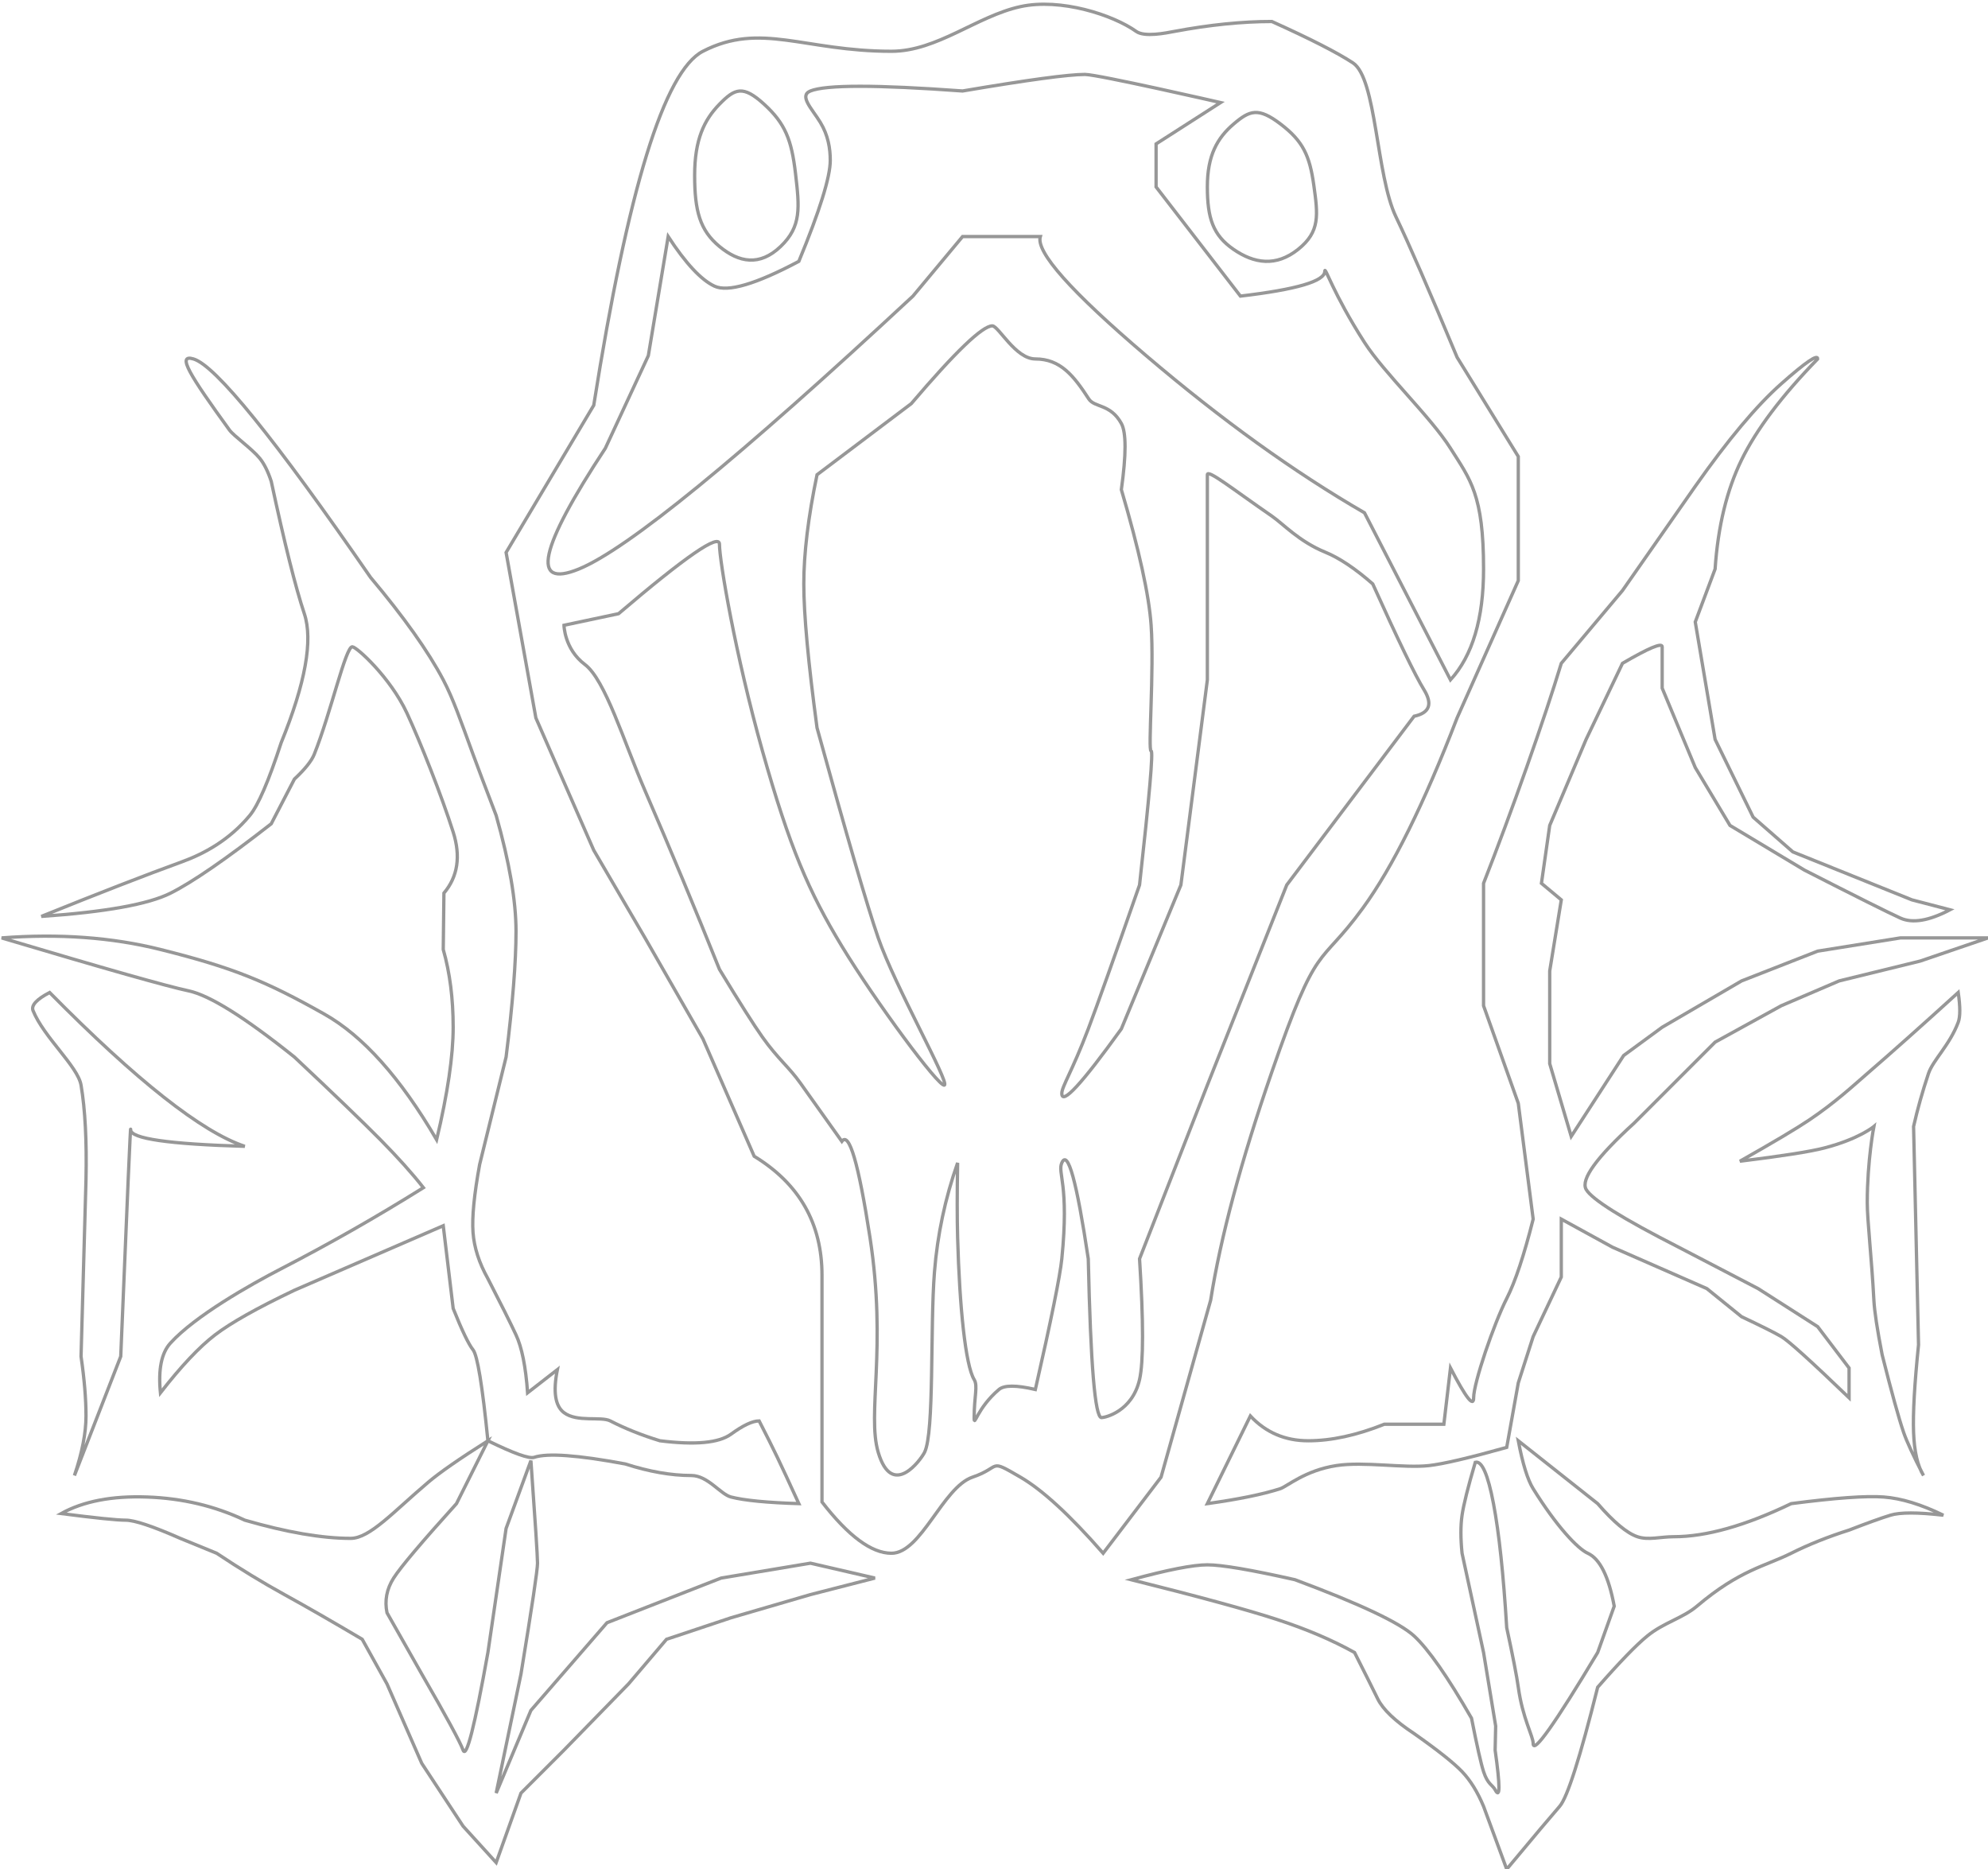 <?xml version="1.0" encoding="UTF-8"?>
<svg width="601px" height="565px" viewBox="0 0 601 565" version="1.1" xmlns="http://www.w3.org/2000/svg" xmlns:xlink="http://www.w3.org/1999/xlink">
    <!-- Generator: Sketch 54.1 (76490) - https://sketchapp.com -->
    <title>Miskatonicmuseum</title>
    <desc>Created with Sketch.</desc>
    <g id="Page-1" stroke="none" stroke-width="1" fill="none" fill-rule="evenodd">
        <g id="Miskatonicmuseum" transform="translate(0.5, 1.282)" stroke="#979797">
            <path d="M212,14.218 C229.5,5.218 242.5,14.218 269,14.218 C282.802,14.218 294.806,3.592 308,0.718 C320.139,-1.926 336,3.218 343,8.218 C345.524,10.021 352.006,8.686 354.5,8.218 C365.167,6.218 375,5.218 384,5.218 C395.557,10.425 403.724,14.592 408.5,17.718 C415.664,22.407 415.5,51.718 421.5,64.218 C425.5,72.551 431.667,86.718 440,106.718 L458.5,136.718 L458.5,174.218 L440,215.718 C430,241.718 420.5,260.885 411.5,273.218 C398,291.718 398,282.218 384,322.718 C374.667,349.718 368.5,372.718 365.5,391.718 L350.5,445.218 L333,468.218 C322.99,456.761 314.656,449.094 308,445.218 C298.016,439.404 302.485,442.157 293.5,445.218 C284.515,448.279 278,468.218 269,468.218 C263,468.218 256,463.051 248,452.718 C248,422.718 248,399.885 248,384.218 C248,368.551 241.167,356.551 227.5,348.218 L212,312.718 L194.5,282.218 L179,255.718 L161.5,215.718 L152.5,165.718 L179,121.218 C189.333,55.885 200.333,20.218 212,14.218 Z" id="Path"></path>
            <path d="M230.5,30.218 C236.912,36.073 238.815,41.027 240,51.218 C241.185,61.409 241.839,67.155 235.5,73.218 C229.161,79.281 222.904,78.1 217,73.218 C211.096,68.336 209.5,62.468 209.5,51.718 C209.5,40.968 212.352,34.977 217,30.218 C221.648,25.459 224.088,24.364 230.5,30.218 Z" id="Path-2"></path>
            <path d="M386.66,36.232 C393.427,41.387 395.435,45.749 396.685,54.722 C397.936,63.696 398.626,68.755 391.937,74.094 C385.248,79.432 378.645,78.392 372.414,74.094 C366.184,69.795 364.5,64.628 364.5,55.163 C364.5,45.697 367.509,40.422 372.414,36.232 C377.32,32.042 379.894,31.077 386.66,36.232 Z" id="eye3"></path>
            <path d="M174.5,170.718 C189.167,164.718 222.833,137.218 275.5,88.218 L290.5,70.218 L314,70.218 C312.598,74.847 323.265,86.847 346,106.218 C368.735,125.589 390.735,141.423 412,153.718 L438,204.218 C444.667,196.888 448,185.721 448,170.718 C448,148.213 444,143.718 438,134.218 C432,124.718 418.006,111.57 412,102.218 C402.461,87.366 400,78.877 400,80.718 C400,83.718 391.5,86.218 374.5,88.218 L349,55.218 L349,42.218 C362,33.885 368.5,29.718 368.5,29.718 C368.5,29.718 331.377,21.218 327.5,21.218 C322.5,21.218 310.167,22.885 290.5,26.218 C264.507,24.325 249.173,24.325 244.5,26.218 C240.921,27.668 245.038,31.653 247.5,35.718 C249.861,39.616 250.5,43.547 250.5,47.218 C250.5,52.218 247.333,62.385 241,77.718 C228.034,84.601 219.534,87.101 215.5,85.218 C211.466,83.336 206.799,78.336 201.5,70.218 L195.5,106.218 L182.5,134.218 C162.5,164.551 159.833,176.718 174.5,170.718 Z" id="Path-3"></path>
            <path d="M299.5,97.218 C296.5,97.218 288.333,105.051 275,120.718 L246.5,142.218 C243.833,154.996 242.5,165.996 242.5,175.218 C242.5,184.44 243.833,198.94 246.5,218.718 C255.5,251.385 261.667,272.551 265,282.218 C270,296.718 286.678,326.073 285,326.718 C283.322,327.364 264,301.218 254,284.718 C244,268.218 238.215,254.9 230,225.718 C221.785,196.536 217,168.218 217,163.218 C217,159.885 206.833,166.885 186.5,184.218 C175.5,186.551 170,187.718 170,187.718 C170,187.718 170.099,194.894 176.3,199.556 C182.5,204.218 188.022,222.748 194.5,237.718 C202.216,255.55 209.716,273.55 217,291.718 C223.088,301.761 227.422,308.595 230,312.218 C234.69,318.81 238,321.218 241.516,326.174 C245.672,332.029 249.833,337.878 254,343.718 C256.215,340.674 259.048,350.341 262.5,372.718 C267.678,406.284 261.542,426.071 265,437.718 C269.226,451.954 277.9,439.918 279,437.718 C282,431.718 280.657,400.1 282,383.218 C282.895,371.964 285.229,360.964 289,350.218 C288.841,359.419 288.841,366.919 289,372.718 C289.579,393.814 291.376,411.395 294,415.718 C295.179,417.662 294,420.718 294,427.218 C294,430.428 294.734,424.469 301.5,418.718 C303.079,417.376 306.746,417.376 312.5,418.718 C317.305,397.602 319.972,384.435 320.5,379.218 C322.786,356.626 319.148,353.302 320.5,350.218 C322.32,346.066 324.987,355.733 328.5,379.218 C329.205,411.218 330.539,427.218 332.5,427.218 C333.578,427.218 341.792,425.378 344,415.718 C345.207,410.437 345.207,398.27 344,379.218 L364.5,326.718 L388.5,266.218 L427,215.218 C431.667,214.218 432.667,211.551 430,207.218 C427.333,202.885 422.167,192.218 414.5,175.218 C409.167,170.551 404.369,167.348 400.107,165.608 C392.241,162.397 387.408,157.067 384,154.718 C372.093,146.509 364.5,140.425 364.5,142.218 C364.5,145.218 364.5,165.885 364.5,204.218 L356.5,266.218 L338.5,309.718 C326.5,326.385 320.5,332.885 320.5,329.218 C320.5,327.159 323.561,322.707 328.5,309.718 C331.072,302.956 336.238,288.456 344,266.218 C347,239.218 348.167,225.718 347.5,225.718 C346.5,225.718 348.454,201.425 347.5,187.718 C346.864,178.58 343.864,164.914 338.5,146.718 C339.992,136.086 339.992,129.42 338.5,126.718 C335.194,120.734 330.374,121.968 328.653,119.306 C324.045,112.179 320,107.218 312.5,107.218 C306.5,107.218 301.353,97.218 299.5,97.218 Z" id="Path-4"></path>
            <path d="M58,107.218 C64.667,109.218 82.5,131.218 111.5,173.218 C121.6,185.233 128.934,195.566 133.5,204.218 C136.486,209.877 138.858,216.77 142.5,226.718 C143.785,230.227 146.118,236.393 149.5,245.218 C153.5,259.329 155.5,270.996 155.5,280.218 C155.5,289.44 154.5,302.107 152.5,318.218 L144.5,350.718 C142.836,359.815 142.169,366.648 142.5,371.218 C142.831,375.788 144.331,380.454 147,385.218 C150.894,392.761 153.727,398.427 155.5,402.218 C157.273,406.009 158.44,411.842 159,419.718 L168,412.718 C166.667,419.385 167.333,423.718 170,425.718 C174,428.718 181.189,426.771 184,428.218 C188.48,430.524 193.48,432.524 199,434.218 C209.667,435.551 216.833,434.885 220.5,432.218 C224.167,429.551 227,428.218 229,428.218 C231.224,432.547 233.058,436.213 234.5,439.218 C235.942,442.223 238.109,446.89 241,453.218 C231.415,452.925 224.581,452.259 220.5,451.218 C217.295,450.401 213.5,444.718 208.5,444.718 C202.407,444.718 195.741,443.551 188.5,441.218 C174.167,438.551 165,437.885 161,439.218 C159.505,439.717 154.838,438.05 147,434.218 C145.333,417.551 143.833,408.385 142.5,406.718 C141.167,405.051 139.167,400.885 136.5,394.218 L133.5,369.218 L88.5,388.718 C77.251,394.081 69.251,398.581 64.5,402.218 C59.749,405.855 54.249,411.688 48,419.718 C47.3,412.701 48.3,407.701 51,404.718 C58.429,396.511 75.116,387.064 84.5,382.218 C99.001,374.731 113.334,366.564 127.5,357.718 C124.089,353.375 119.756,348.542 114.5,343.218 C109.244,337.895 100.577,329.561 88.5,318.218 C73.5,306.218 62.833,299.551 56.5,298.218 C50.167,296.885 31.333,291.551 0,282.218 C17.333,280.885 33.333,282.051 48,285.718 C70,291.218 79.914,295.319 97.5,305.218 C109.224,311.817 120.558,324.484 131.5,343.218 C134.833,329.218 136.5,317.885 136.5,309.218 C136.5,300.551 135.5,292.718 133.5,285.718 L133.703,268.681 C137.901,263.706 138.833,257.551 136.5,250.218 C133,239.218 126.607,223.05 122.5,214.218 C117.507,203.482 107.28,194.218 106,194.218 C103.977,194.218 99.5,214.218 94.5,226.718 C93.698,228.724 91.698,231.224 88.5,234.218 L81.5,247.718 C67.833,258.385 57.667,265.385 51,268.718 C44.333,272.051 31.333,274.385 12,275.718 C29.333,268.718 43.5,263.218 54.5,259.218 C61.271,256.756 68.861,252.606 75,245.218 C77.556,242.142 80.723,234.809 84.5,223.218 C91.833,205.218 94.167,192.218 91.5,184.218 C88.833,176.218 85.5,162.885 81.5,144.218 C80.503,141.184 79.336,138.85 78,137.218 C75.646,134.342 70.167,130.498 68.855,128.686 C56.903,112.186 52.801,105.659 58,107.218 Z" id="Path-5"></path>
            <path d="M73.5,345.218 C50.5,344.551 39,342.885 39,340.218 C39,337.551 38,360.385 36,408.718 L22,444.718 C24.333,437.829 25.5,431.829 25.5,426.718 C25.5,421.607 25,415.607 24,408.718 L25.5,355.218 C25.745,343.557 25.245,334.057 24,326.718 C23.039,321.054 12.75,312.258 9.5,304.218 C8.859,302.633 10.526,300.8 14.5,298.718 C40.833,325.385 60.5,340.885 73.5,345.218 Z" id="Path-6"></path>
            <path d="M18,456.218 C24.706,452.502 33.373,450.835 44,451.218 C54.627,451.601 64.461,453.934 73.5,458.218 C86.167,461.885 96.833,463.718 105.5,463.718 C111.329,463.718 118.497,455.614 129,446.718 C132.409,443.831 138.409,439.664 147,434.218 L137.5,453.218 C126.937,464.913 120.603,472.413 118.5,475.718 C116.397,479.024 115.73,482.524 116.5,486.218 L127,504.718 C134.333,517.385 138.5,525.051 139.5,527.718 C140.5,530.385 143,520.551 147,498.218 L152.5,460.718 L160,440.218 C161.333,458.885 162,469.218 162,471.218 C162,473.218 160.333,484.385 157,504.718 L149.5,540.718 L160,515.718 L183,489.218 L217.5,475.718 L244.5,471.218 L264,475.718 L244.5,480.718 L220.5,487.718 L201,494.218 L189.5,507.718 L170,527.718 L157,540.718 L149.5,561.718 L139.5,550.718 L127,531.718 L116.5,507.718 L109,494.218 C100,488.885 92.167,484.385 85.5,480.718 C78.833,477.051 72,472.885 65,468.218 L54,463.718 C45.667,460.051 40.167,458.218 37.5,458.218 C34.833,458.218 28.333,457.551 18,456.218 Z" id="Path-7"></path>
            <path d="M549,107.218 C538.142,118.384 530.476,128.55 526,137.718 C521.524,146.886 518.858,157.886 518,170.718 L512,186.718 L518,222.218 L529.5,245.718 L541.5,256.218 L577.5,270.718 L589,273.718 C582.667,277.051 577.667,277.885 574,276.218 C570.333,274.551 560.667,269.718 545,261.718 L522.5,248.218 L512,230.718 L502,206.718 C502,199.718 502,195.551 502,194.218 C502,192.885 498,194.551 490,199.218 L479,222.218 L468,248.218 L465.5,265.718 L471.5,270.718 L468,292.218 L468,320.218 L474.5,342.218 L490.355,317.758 L502,309.218 L526,295.218 L549,286.218 L574,282.218 L600.5,282.218 L580,289.218 L555.5,295.218 L538,302.718 L518,313.718 L507,324.718 L493.5,338.218 C482.167,348.551 477.333,355.218 479,358.218 C480.667,361.218 490,367.051 507,375.718 L531,388.218 L549,399.718 L558.5,412.218 L558.5,421.218 C546.963,410.118 540.129,403.951 538,402.718 C535.871,401.485 531.871,399.485 526,396.718 L515.5,388.218 L487,375.718 L471.5,367.218 C471.5,378.885 471.5,384.718 471.5,384.718 C471.5,384.718 468.667,390.718 463,402.718 L458.5,416.718 L455,436.218 C443.632,439.403 435.799,441.236 431.5,441.718 C423.933,442.566 411.837,440.435 403.5,441.718 C393.997,443.18 388.59,448.048 386.5,448.718 C381.221,450.411 373.888,451.911 364.5,453.218 L377.5,426.718 C382.167,431.718 388,434.218 395,434.218 C402,434.218 409.667,432.551 418,429.218 L436,429.218 L438,412.218 C442.667,421.218 445,424.218 445,421.218 C445,416.718 451.124,398.841 455,391.218 C457.584,386.136 460.251,378.136 463,367.218 L458.5,332.218 L448,302.718 L448,265.718 C452.255,254.869 456.588,243.202 461,230.718 C465.412,218.234 468.912,207.734 471.5,199.218 L490,177.218 L512,145.718 C521.908,131.623 530.575,121.29 538,114.718 C545.425,108.146 549.092,105.646 549,107.218 Z" id="Path-8"></path>
            <path d="M591.5,298.718 C592.127,303.053 592.127,306.053 591.5,307.718 C588.884,314.663 583.838,319.205 582.5,323.218 C580.681,328.674 579.181,334.007 578,339.218 L579.5,405.218 C578.28,417.099 577.78,425.932 578,431.718 C578.22,437.504 579.22,441.837 581,444.718 C577.915,438.724 575.915,434.391 575,431.718 C573.528,427.421 571.362,419.588 568.5,408.218 C567.013,400.602 566.18,395.102 566,391.718 C565.311,378.735 564,367.588 564,362.218 C564,349.481 566,339.218 566,339.218 C566,339.218 561.572,342.977 551,345.718 C546.785,346.811 538.285,348.144 525.5,349.718 C535.638,343.987 542.638,339.821 546.5,337.218 C554.381,331.907 559.773,326.869 564,323.218 C571.333,316.885 580.5,308.718 591.5,298.718 Z" id="Path-9"></path>
            <path d="M364.5,471.718 C360.167,471.718 352.5,473.218 341.5,476.218 C361.941,481.32 376.607,485.32 385.5,488.218 C394.393,491.116 402.226,494.45 409,498.218 C412.1,504.354 414.434,509.02 416,512.218 C417.566,515.416 421.233,518.916 427,522.718 C434.159,527.758 438.993,531.591 441.5,534.218 C444.007,536.845 446.174,540.345 448,544.718 L455,563.718 C463.333,553.718 468.667,547.385 471,544.718 C473.333,542.051 477.167,530.051 482.5,508.718 C489.135,501.133 494.135,495.967 497.5,493.218 C502.439,489.183 508.214,487.845 512.5,484.218 C525.5,473.218 533.045,472.196 541,468.218 C546.303,465.566 552.137,463.233 558.5,461.218 C563.929,459.112 568.096,457.612 571,456.718 C573.904,455.824 579.238,455.824 587,456.718 C580.315,453.456 574.315,451.623 569,451.218 C563.685,450.814 554.351,451.48 541,453.218 C527.149,459.885 515.316,463.218 505.5,463.218 C501.458,463.218 497.813,464.349 494.5,463.218 C491.345,462.142 487.345,458.808 482.5,453.218 L458.5,434.218 C459.83,441.198 461.33,446.031 463,448.718 C470.078,460.104 476.443,466.829 479.5,468.218 C483.167,469.885 485.833,475.218 487.5,484.218 L482.5,498.218 C469.5,519.885 463,529.051 463,525.718 C463,523.528 459.795,518.105 458.5,508.718 C458.049,505.453 456.883,499.453 455,490.718 C454.015,474.568 452.681,462.068 451,453.218 C449.319,444.369 447.485,440.202 445.5,440.718 C443.295,448.212 441.961,453.545 441.5,456.718 C441.039,459.891 441.039,463.724 441.5,468.218 L448,498.218 L451.662,520.454 L451.5,527.718 C453.033,538.619 453.033,542.619 451.5,539.718 C450.693,538.191 449.276,538.134 448,534.218 C447.234,531.868 446.021,526.488 444.359,518.078 C437.12,505.505 431.333,497.218 427,493.218 C422.667,489.218 410.667,483.551 391,476.218 C377.667,473.218 368.833,471.718 364.5,471.718 Z" id="Path-10"></path>
        </g>
    </g>
</svg>